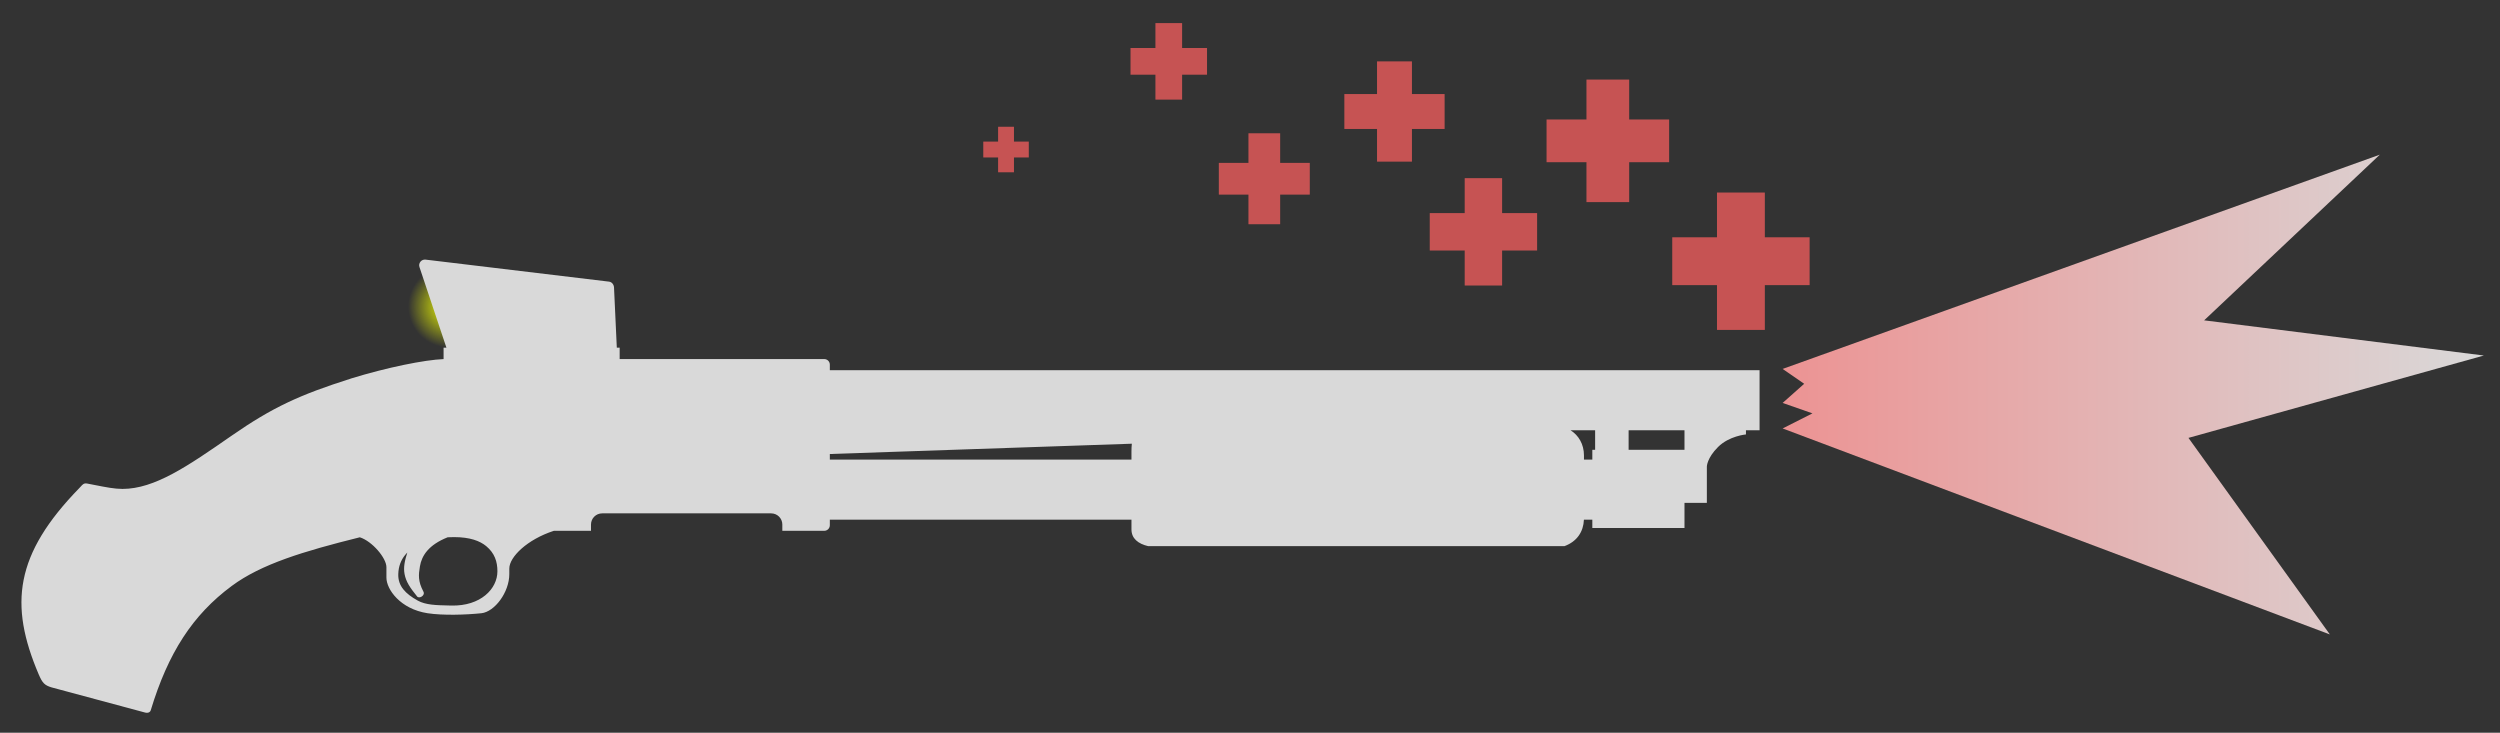 <svg width="58" height="17" viewBox="0 0 58 17" fill="none" xmlns="http://www.w3.org/2000/svg">
<rect x="0" y="0" width="58" height="17" fill="#333333" stroke="none"/>
<circle cx="10.423" cy="7.111" r="0.955" fill="url(#paint0_radial_526_510)"/>
<path fill-rule="evenodd" clip-rule="evenodd" d="M10.357 8.066L9.733 6.2C9.699 6.108 9.775 6.012 9.872 6.023L10.423 6.089L10.423 6.089L14.129 6.534C14.195 6.542 14.239 6.599 14.245 6.665L14.31 8.066H14.376V8.33H19.122C19.194 8.33 19.252 8.388 19.252 8.459L19.252 8.589H40.822V9.982L40.506 9.982V10.079C40.506 10.079 40.117 10.112 39.858 10.371C39.599 10.63 39.599 10.825 39.599 10.825V11.667H39.08L39.08 12.25H36.942V12.056H36.747C36.736 12.333 36.59 12.562 36.294 12.671H26.639C26.404 12.616 26.25 12.493 26.25 12.283V12.056H19.252L19.252 12.185C19.252 12.257 19.194 12.315 19.122 12.315H18.15V12.169C18.15 12.026 18.034 11.91 17.891 11.91H13.97C13.827 11.91 13.711 12.026 13.711 12.169V12.315L12.849 12.315C12.23 12.516 11.816 12.922 11.816 13.19V13.319C11.816 13.741 11.476 14.194 11.168 14.227C10.8 14.265 10.276 14.281 9.92 14.227C9.289 14.13 8.965 13.676 8.965 13.4V13.158C8.965 12.947 8.636 12.557 8.348 12.465C7.04 12.79 6.058 13.088 5.375 13.595C4.471 14.265 3.901 15.146 3.498 16.476C3.483 16.526 3.433 16.549 3.362 16.53L1.195 15.947C1.034 15.898 0.984 15.846 0.898 15.646C0.208 14.026 0.339 12.863 1.846 11.317C1.857 11.306 1.867 11.295 1.876 11.285C1.919 11.237 1.948 11.205 2.021 11.218C2.091 11.231 2.157 11.244 2.222 11.257C2.456 11.303 2.658 11.343 2.841 11.343C3.586 11.343 4.349 10.82 5.368 10.112C6.324 9.448 6.956 9.159 8.138 8.784L8.138 8.783C8.984 8.522 9.855 8.348 10.291 8.331V8.066H10.357ZM26.25 10.663H19.252V10.533L26.259 10.294C26.253 10.344 26.25 10.402 26.25 10.468V10.663ZM37.784 9.982L39.08 9.982L39.08 10.436H37.784V9.982ZM36.436 9.982H37.007V10.436H36.942V10.663H36.748V10.566C36.748 10.304 36.621 10.096 36.436 9.982ZM9.45 12.818C9.387 13.016 9.357 13.168 9.386 13.319C9.419 13.495 9.51 13.632 9.677 13.838C9.726 13.898 9.872 13.816 9.823 13.725C9.694 13.482 9.71 13.336 9.742 13.141C9.783 12.892 9.941 12.642 10.386 12.465C10.397 12.464 10.407 12.464 10.416 12.464C10.458 12.462 10.489 12.461 10.536 12.461C10.9 12.461 11.133 12.548 11.281 12.671C11.476 12.834 11.54 13.028 11.54 13.255C11.54 13.66 11.152 14.065 10.471 14.049C10.445 14.048 10.42 14.047 10.394 14.047C10.127 14.041 9.876 14.036 9.694 13.935C9.402 13.773 9.232 13.595 9.24 13.319C9.245 13.137 9.304 12.991 9.401 12.873C9.416 12.854 9.433 12.836 9.45 12.818Z" fill="#D9D9D9"/>
<path d="M55.212 3.588L41.357 8.559L41.857 8.904L41.357 9.348L42.049 9.59L41.357 9.94L54.053 14.719L50.772 10.159L57.626 8.248L51.136 7.432L55.212 3.588Z" fill="url(#paint1_linear_526_510)"/>
<path d="M39.834 4.467H40.944V5.505H41.983V6.615H40.944V7.654H39.834V6.615H38.796V5.505H39.834V4.467Z" fill="#C65353"/>
<path d="M37.797 4.689H36.806V3.763H35.88V2.772H36.806V1.846H37.797V2.772H38.724V3.763H37.797V4.689Z" fill="#C65353"/>
<path d="M34.849 6.624H33.981V5.812H33.17V4.944H33.981V4.133H34.849V4.944H35.661V5.812H34.849V6.624Z" fill="#C65353"/>
<path d="M31.947 1.424H32.757V2.182H33.515V2.992H32.757V3.75H31.947V2.992H31.189V2.182H31.947V1.424Z" fill="#C65353"/>
<path d="M28.964 3.092H29.7V3.779H30.387V4.515H29.7V5.202H28.964V4.515H28.277V3.779H28.964V3.092Z" fill="#C65353"/>
<path d="M26.806 0.536H27.425V1.114H28.003V1.733H27.425V2.311H26.806V1.733H26.228V1.114H26.806V0.536Z" fill="#C65353"/>
<path d="M23.156 2.941H23.524V3.285H23.868V3.653H23.524V3.997H23.156V3.653H22.812V3.285H23.156V2.941Z" fill="#C65353"/>
<defs>
<radialGradient id="paint0_radial_526_510" cx="0" cy="0" r="1" gradientUnits="userSpaceOnUse" gradientTransform="translate(10.423 7.111) rotate(90) scale(0.955)">
<stop stop-color="#F2FF00"/>
<stop offset="1" stop-color="#F2FF00" stop-opacity="0"/>
</radialGradient>
<linearGradient id="paint1_linear_526_510" x1="41.357" y1="9.153" x2="57.626" y2="9.153" gradientUnits="userSpaceOnUse">
<stop stop-color="#EC9393"/>
<stop offset="1" stop-color="#D9D9D9"/>
</linearGradient>
</defs>
</svg>
